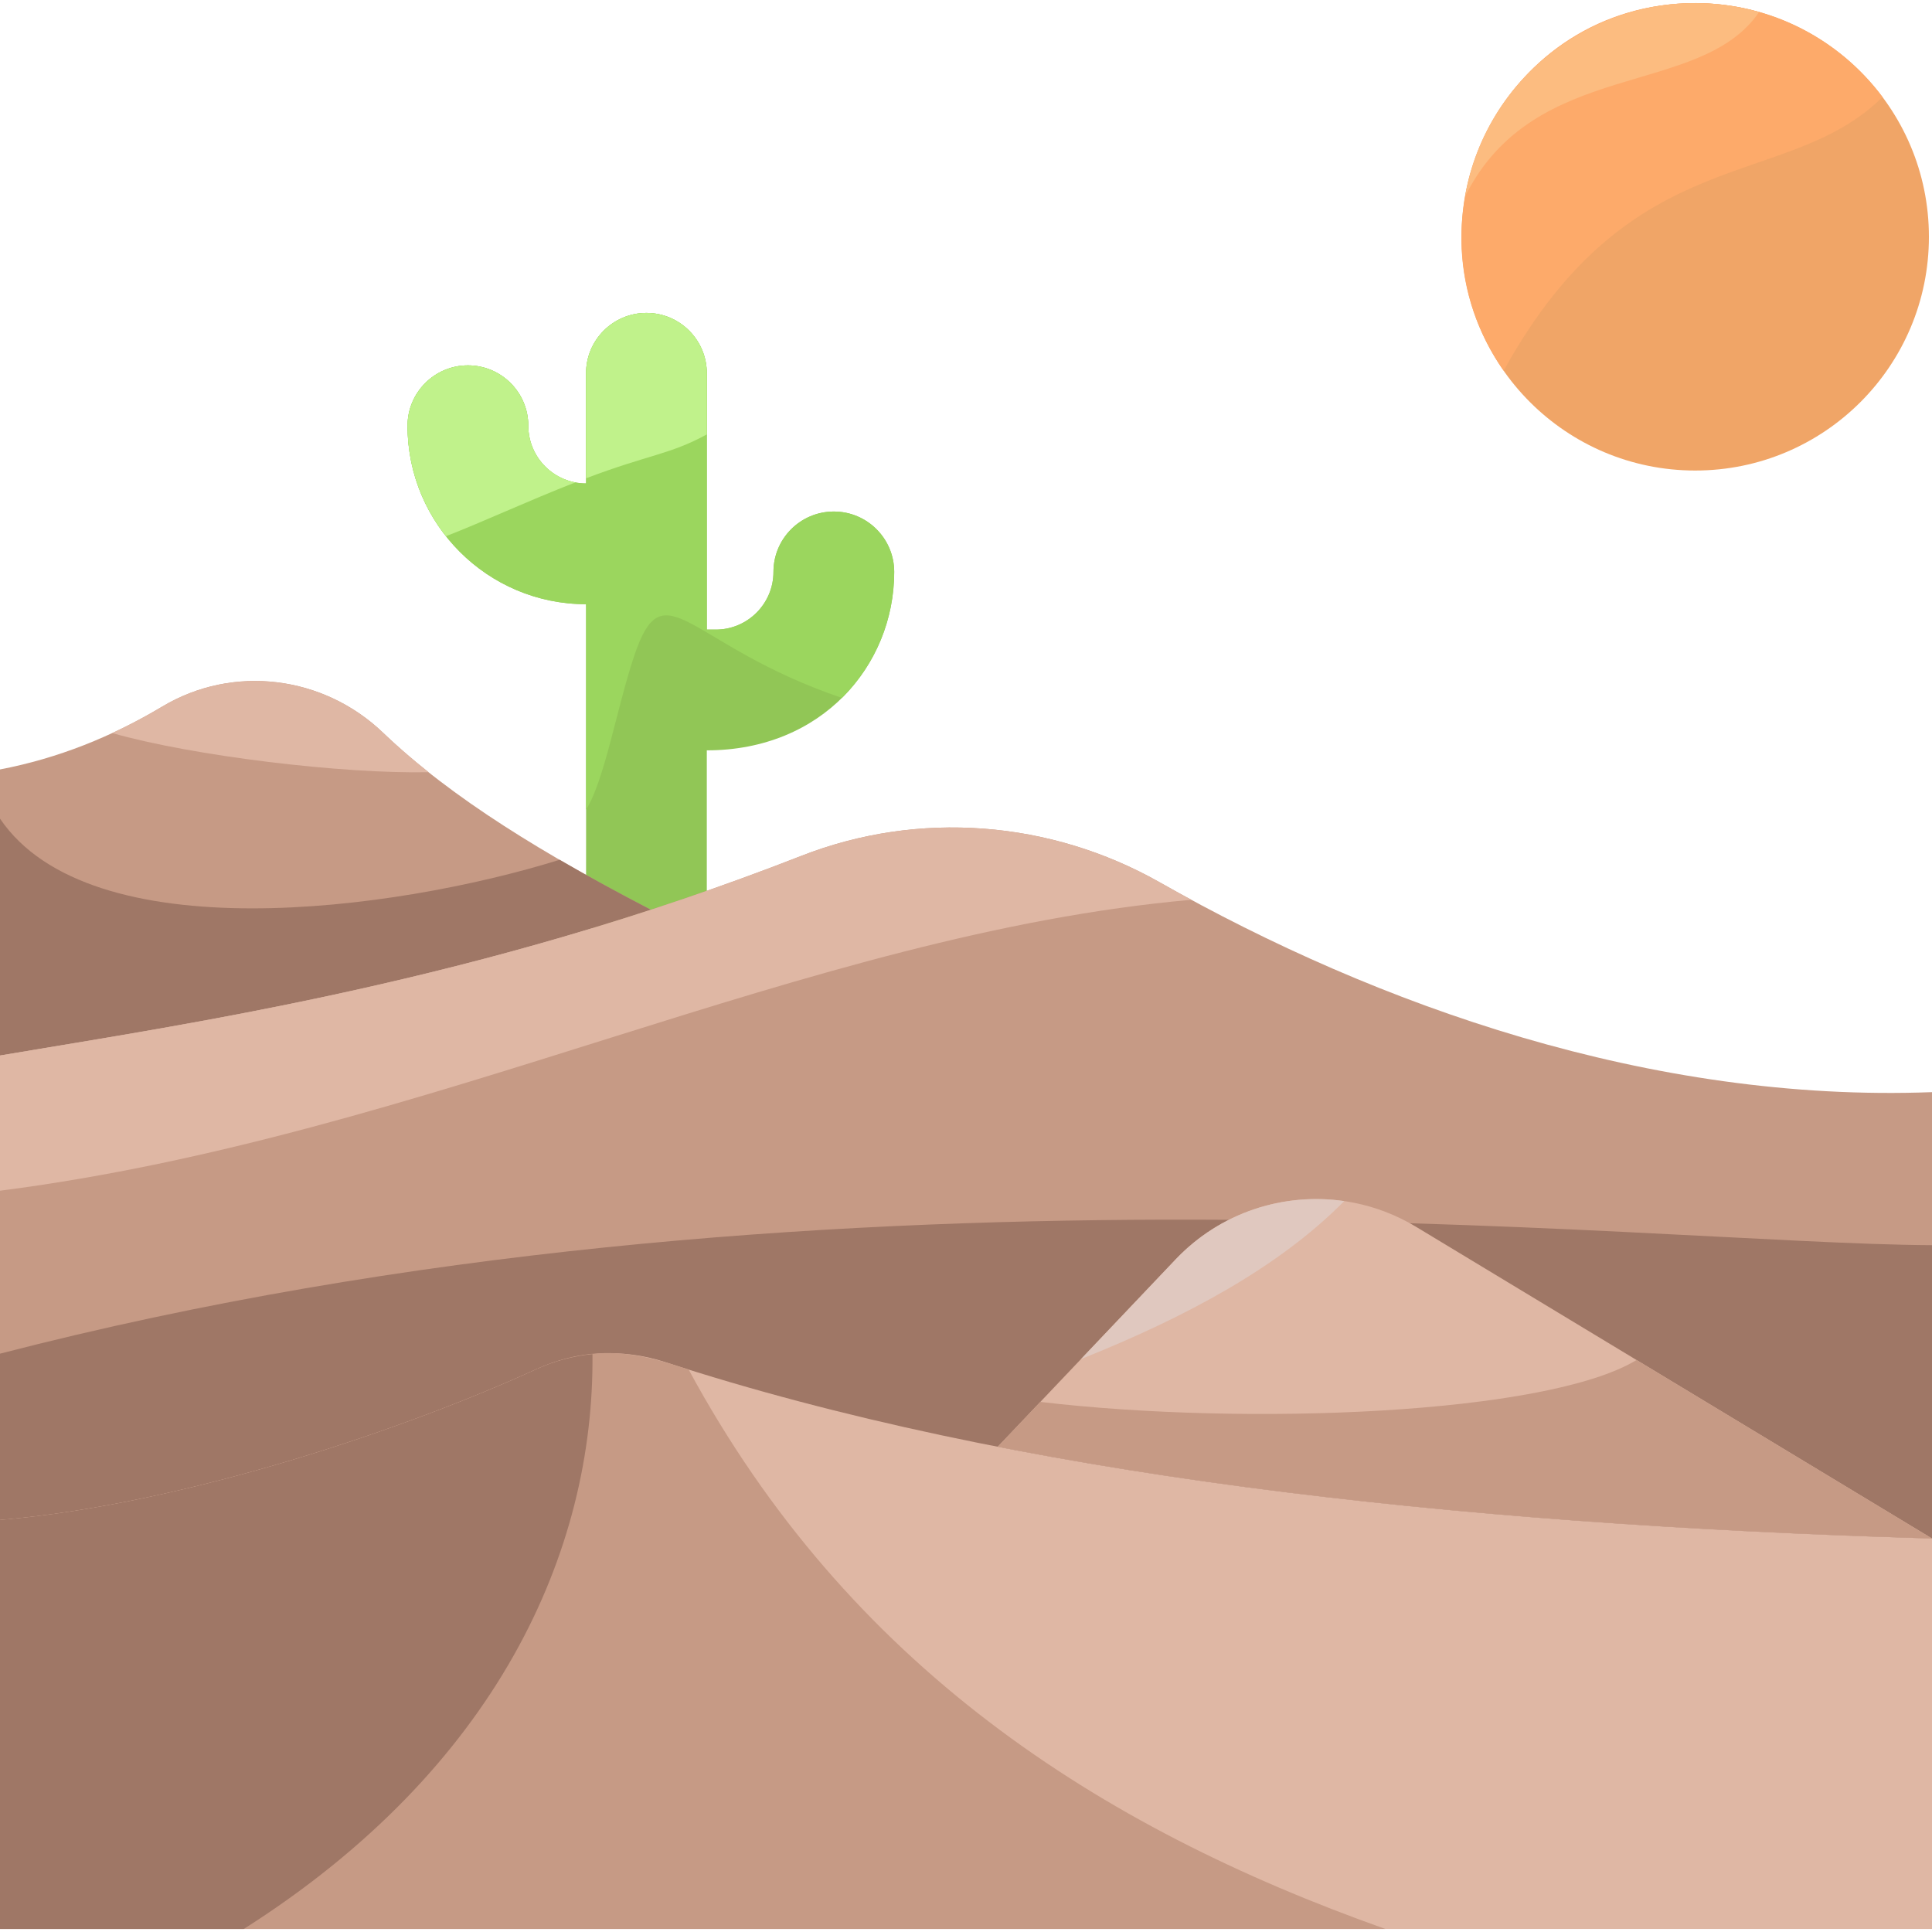 <svg id="Layer_1" enable-background="new 0 0 512 512" height="512" viewBox="0 0 512 512" width="512" xmlns="http://www.w3.org/2000/svg"><path d="m220.974 135.561c-8.836 0-16 7.164-16 16 0 8.431-6.859 15.29-15.29 15.29h-2.373v-67.92c0-8.836-7.164-16-16-16s-16 7.164-16 16c0 29.884.081 29.188-.019 29.188-8.431 0-15.289-6.859-15.289-15.29 0-8.836-7.164-16-16-16s-16 7.164-16 16c0 26.076 21.214 47.29 47.289 47.29.1 0 .019-1.771.019 78.593 0 8.836 7.164 16 16 16s16-7.164 16-16v-39.861c30.639 0 49.663-22.635 49.663-47.29 0-8.836-7.164-16-16-16z" fill="#91c656"/><path d="m212.357 226.814c-85.521 33.456-161.854 44.359-212.357 52.903v214.771h512v-205.06c-74.399 2.829-147.008-22.933-204.62-55.582-29.034-16.453-63.945-19.19-95.023-7.032z" fill="#c69a85"/><path d="m512 329.985c-77.286-.373-295.587-27.233-512 28.751v135.752h512z" fill="#9f7766"/><path d="m142.04 362.895c-32.638 14.968-91.923 35.645-142.04 39.923v108.372h512v-103.472c-128.612-3.763-243.998-16.906-335.799-46.775-11.234-3.655-23.422-2.973-34.161 1.952z" fill="#dfb7a4"/><path d="m512 407.718-136.673-82.569c-20.63-12.463-47.154-8.89-63.751 8.588l-47.156 49.661c73.636 14.412 157.345 21.68 247.58 24.32z" fill="#dfb7a4"/><path d="m42.996 187.246c-13.315 7.96-27.564 13.71-42.996 16.663v75.808c42.506-7.191 103.311-16.056 172.488-38.629-27.571-14.313-52.744-29.436-70.971-46.906-15.815-15.16-39.717-18.177-58.521-6.936z" fill="#c69a85"/><circle cx="449.247" cy="62.761" fill="#f0a567" r="61.935"/><path d="m498.889 25.721c-11.294-15.112-29.325-24.895-49.642-24.895-50.409 0-79.146 56.861-50.758 97.406 34.118-61.888 74.776-47.256 100.4-72.511z" fill="#fdaa6a"/><path d="m466.18 3.196c-35.668-10.122-71.69 13.058-77.928 48.869 18.447-36.942 62.211-25.882 77.928-48.869z" fill="#fcbc80"/><path d="m148.302 227.857c-44.141 13.702-124.447 24.253-148.302-10.91v62.77c42.506-7.191 103.311-16.056 172.488-38.629-8.324-4.322-16.424-8.719-24.186-13.231z" fill="#9f7766"/><path d="m113.584 204.643c-4.283-3.399-8.328-6.878-12.066-10.462-15.816-15.159-39.718-18.176-58.522-6.935-4.32 2.582-8.739 4.928-13.264 7.025 21.362 6.091 61.123 10.853 83.852 10.372z" fill="#dfb7a4"/><path d="m142.04 362.895c-32.638 14.968-91.923 35.645-142.04 39.923v108.372h367.123c-76.374-27.081-142.256-69.964-184.63-148.251-9.245-2.899-22.78-8.149-40.453-.044z" fill="#c69a85"/><path d="m157.009 358.856c-5.135.504-10.195 1.85-14.969 4.039-32.638 14.968-91.923 35.645-142.04 39.923v108.372h64.614c66.985-42.53 92.912-99.923 92.395-152.334z" fill="#9f7766"/><path d="m433.705 360.417c-23.81 14.437-103.478 17.549-158.005 11.102l-11.28 11.879c73.636 14.412 157.345 21.68 247.58 24.32z" fill="#c69a85"/><path d="m356.236 318.304c-16.117-2.357-32.886 3.034-44.66 15.434l-25.095 26.428c28.096-11.219 52.575-24.48 69.755-41.862z" fill="#e0c8bf"/><path d="m0 315.553c113.423-14.557 213.642-68.065 315.715-77.101-2.808-1.52-5.594-3.052-8.335-4.606-29.034-16.453-63.945-19.19-95.023-7.032-85.521 33.456-161.854 44.359-212.357 52.903z" fill="#dfb7a4"/><path d="m236.974 151.561c0-8.836-7.164-16-16-16s-16 7.164-16 16c0 8.431-6.859 15.29-15.29 15.29h-2.373v-67.92c0-8.836-7.164-16-16-16s-16 7.164-16 16v29.188c-8.494 0-15.308-6.896-15.308-15.29 0-8.836-7.164-16-16-16s-16 7.164-16 16c0 26.018 21.15 47.29 47.308 47.29v54.447c4.893-7.718 8.146-26.93 12.689-40.558 8-24 14-3 55.132 10.95 8.548-8.561 13.842-20.372 13.842-33.397z" fill="#9bd65e"/><g fill="#c0f28b"><path d="m187.311 115.13v-16.2c0-8.836-7.164-16-16-16s-16 7.164-16 16v27.821c16.949-6.413 22.089-6.234 32-11.621z"/><path d="m140.003 112.829c0-8.836-7.164-16-16-16s-16 7.164-16 16c0 11.045 3.816 21.209 10.185 29.266 9.96-3.854 21.654-9.329 34.273-14.25-7.081-1.332-12.458-7.553-12.458-15.016z"/></g></svg>